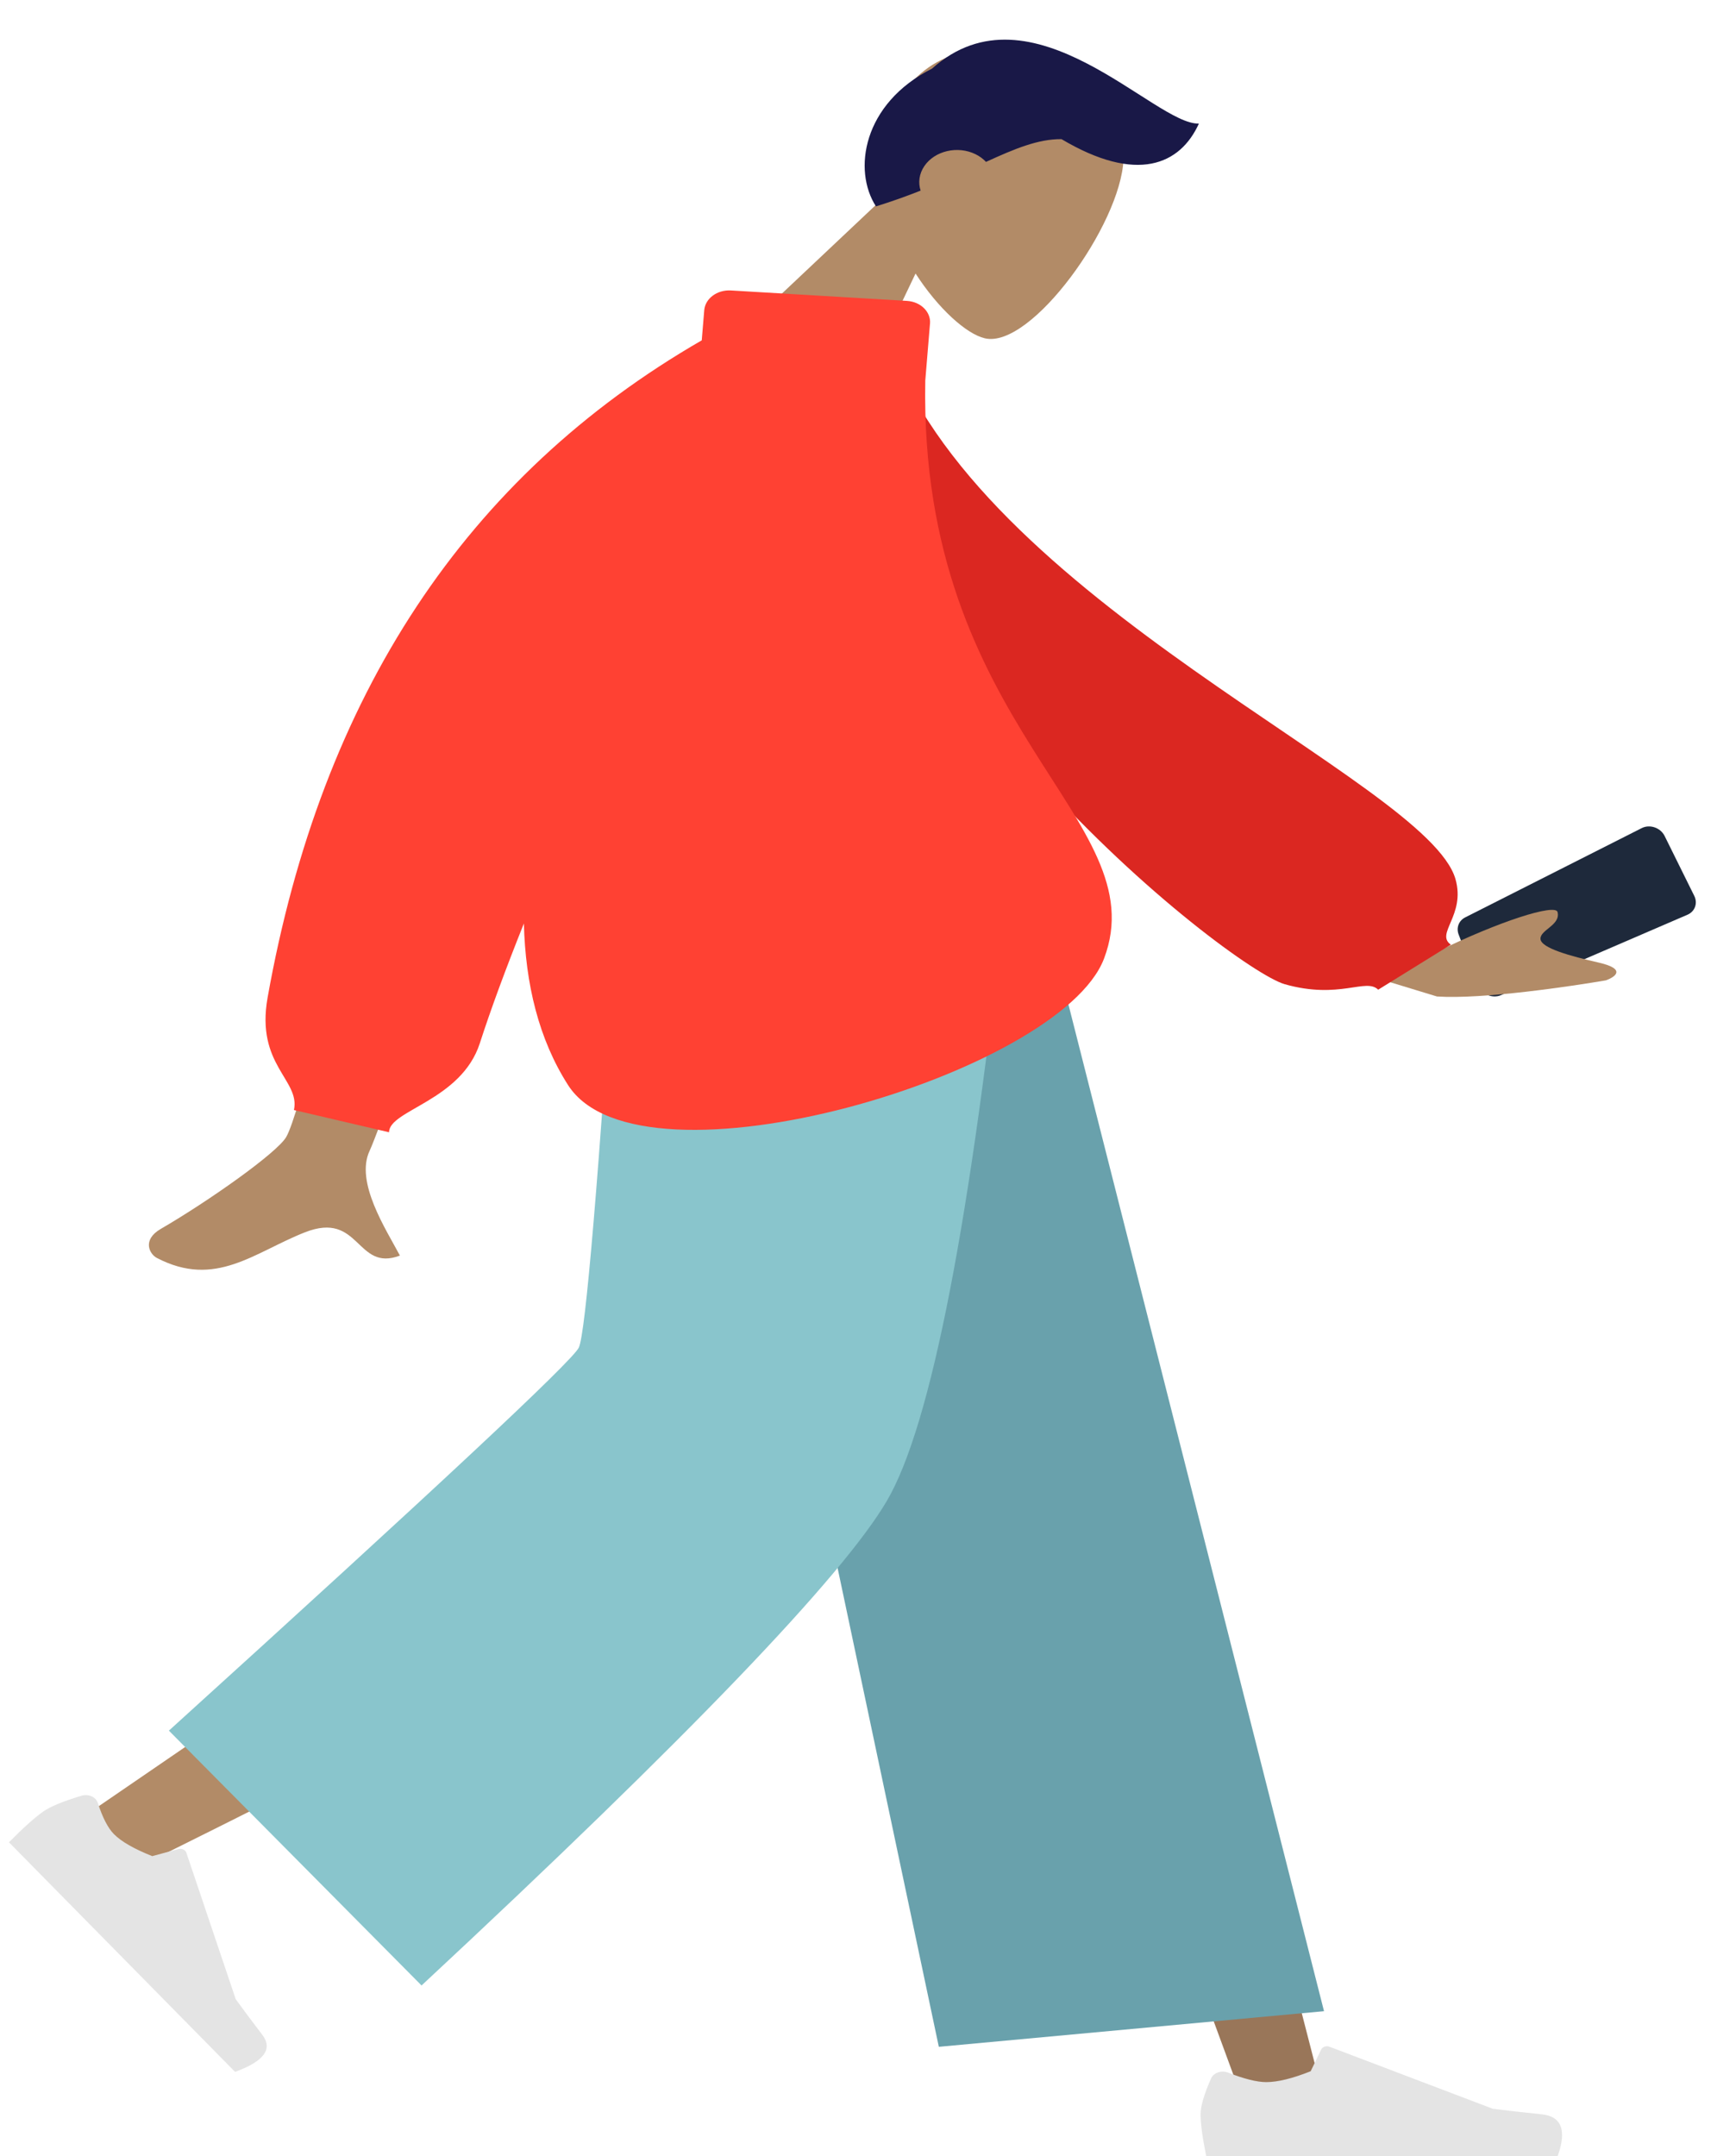 <svg width="223" height="280" viewBox="0 0 223 280" fill="none" xmlns="http://www.w3.org/2000/svg">
<path d="M213.227 107.545C214.276 107.014 215.664 107.492 216.197 108.568L220.048 116.348C220.521 117.303 220.135 118.376 219.17 118.793L194.947 129.239C193.837 129.718 192.448 129.132 192.01 128L189.448 121.372C189.109 120.494 189.462 119.564 190.293 119.144L213.227 107.545Z" fill="#1E293B"/>
<path fill-rule="evenodd" clip-rule="evenodd" d="M172.407 121.654L178.682 126.991L186.629 129.413C192.608 129.808 204.135 128.076 208.575 127.317C209.72 126.907 211.333 125.864 207.649 125.015C203.965 124.166 200.135 123.131 200.075 121.94C200.016 120.749 202.706 120.159 202.293 118.451C202.018 117.313 194.617 119.677 186.629 123.609L168.9 108.356L172.407 121.654Z" fill="#B28B67"/>
<path fill-rule="evenodd" clip-rule="evenodd" d="M114.737 25.69C113.725 20.876 114.248 15.842 117.637 11.573C127.4 -0.725 146.27 12.279 145.915 20.726C145.559 29.174 133.92 45.341 127.908 43.936C125.51 43.376 121.839 40.071 118.91 35.52L110.035 54.125L93.288 45.92L114.737 25.69Z" fill="#B28B67"/>
<path fill-rule="evenodd" clip-rule="evenodd" d="M137.866 18.07C134.847 18.046 131.835 19.297 128.059 21.025C127.693 20.632 127.235 20.29 126.694 20.025C124.378 18.89 121.405 19.579 120.054 21.565C119.368 22.573 119.232 23.721 119.568 24.756C117.799 25.455 115.877 26.149 113.769 26.804C110.745 22.133 112.028 13.466 121.047 8.912C134.038 -2.697 149.997 16.281 155.709 16.048C153.292 21.387 147.672 23.892 137.866 18.07Z" fill="#191847"/>
<path fill-rule="evenodd" clip-rule="evenodd" d="M95.222 115.16L134.95 200.842L161.596 273.279H172.118L131.382 115.16L95.222 115.16Z" fill="#997659"/>
<path fill-rule="evenodd" clip-rule="evenodd" d="M87.221 115.16C86.798 145.269 80.629 185.807 79.643 187.683C78.986 188.935 56.301 204.846 11.587 235.419L18.834 242.027C71.592 215.815 99.191 200.961 101.633 197.465C105.295 192.221 117.217 143.965 126.789 115.16H87.221Z" fill="#B28B67"/>
<path fill-rule="evenodd" clip-rule="evenodd" d="M10.603 233.208C8.172 233.938 6.498 234.631 5.58 235.287C4.464 236.085 2.992 237.408 1.163 239.257C2.252 240.363 12.041 250.302 30.53 269.074C34.293 267.705 35.471 266.1 34.066 264.26C32.661 262.419 31.511 260.878 30.616 259.636L24.201 240.606C24.077 240.24 23.629 240.027 23.2 240.132C23.192 240.134 23.185 240.135 23.178 240.137L19.77 241.055C17.404 240.113 15.745 239.159 14.793 238.193C14.02 237.408 13.324 236.059 12.704 234.145C12.466 233.41 11.575 232.978 10.714 233.178C10.677 233.187 10.64 233.197 10.603 233.208Z" fill="#E4E4E4"/>
<path fill-rule="evenodd" clip-rule="evenodd" d="M157.288 269.933C156.382 271.993 155.929 273.534 155.929 274.556C155.929 275.8 156.173 277.615 156.659 280.001C158.352 280.001 173.57 280.001 202.312 280.001C203.499 276.659 202.814 274.855 200.258 274.588C197.702 274.322 195.578 274.081 193.888 273.867L172.669 265.806C172.26 265.651 171.782 265.807 171.6 266.155C171.597 266.161 171.593 266.167 171.591 266.173L170.227 268.992C167.86 269.933 165.938 270.404 164.458 270.404C163.256 270.404 161.596 269.99 159.478 269.163C158.666 268.845 157.705 269.149 157.332 269.842C157.316 269.872 157.301 269.902 157.288 269.933Z" fill="#E4E4E4"/>
<path fill-rule="evenodd" clip-rule="evenodd" d="M121.933 265.818L171.96 261.192L134.884 115.16H90.078L121.933 265.818Z" fill="#69A1AC"/>
<path fill-rule="evenodd" clip-rule="evenodd" d="M21.936 224.757L54.75 257.854C89.313 225.688 109.463 204.7 115.201 194.889C120.938 185.079 126.096 158.502 130.674 115.16H80.23C77.729 153.291 76.043 173.243 75.172 175.018C74.302 176.792 56.556 193.372 21.936 224.757Z" fill="#89C5CC"/>
<path fill-rule="evenodd" clip-rule="evenodd" d="M51.927 89.041L70.315 89.099C56.31 127.514 48.876 147.628 48.012 149.44C46.069 153.517 50.181 159.726 51.939 163.063C46.212 165.232 46.822 157.197 39.598 160.043C33.003 162.64 27.987 167.346 20.368 163.366C19.432 162.877 18.405 161.035 20.885 159.595C27.064 156.008 35.968 149.731 37.171 147.664C38.811 144.847 43.73 125.306 51.927 89.041Z" fill="#B28B67"/>
<path fill-rule="evenodd" clip-rule="evenodd" d="M107.959 44.877L115.22 43.822C126.659 78.055 185.432 101.39 189.04 114.188C190.363 118.881 186.373 121.253 188.434 122.682L178.996 128.532C177.397 126.953 173.987 129.841 166.864 127.821C159.741 125.801 107.959 85.412 107.959 44.877Z" fill="#DB2721"/>
<path fill-rule="evenodd" clip-rule="evenodd" d="M120.173 49.428C119.336 94.75 150.283 106.311 143.389 124.492C137.697 139.506 83.213 155.646 73.785 140.929C69.969 134.972 68.237 127.767 68.041 119.933C65.631 125.952 63.725 131.132 62.323 135.476C59.905 142.969 50.529 144.16 50.529 147.047L38.177 144.16C39.015 140.239 33.191 138.329 34.753 129.568C41.749 90.311 60.545 61.855 91.142 44.2L91.466 40.283C91.594 38.764 93.14 37.619 94.923 37.722L117.783 39.076C119.567 39.179 120.912 40.497 120.788 42.017C120.788 42.017 120.788 42.018 120.785 42.019L120.173 49.428Z" fill="#FF4133"/>
</svg>
